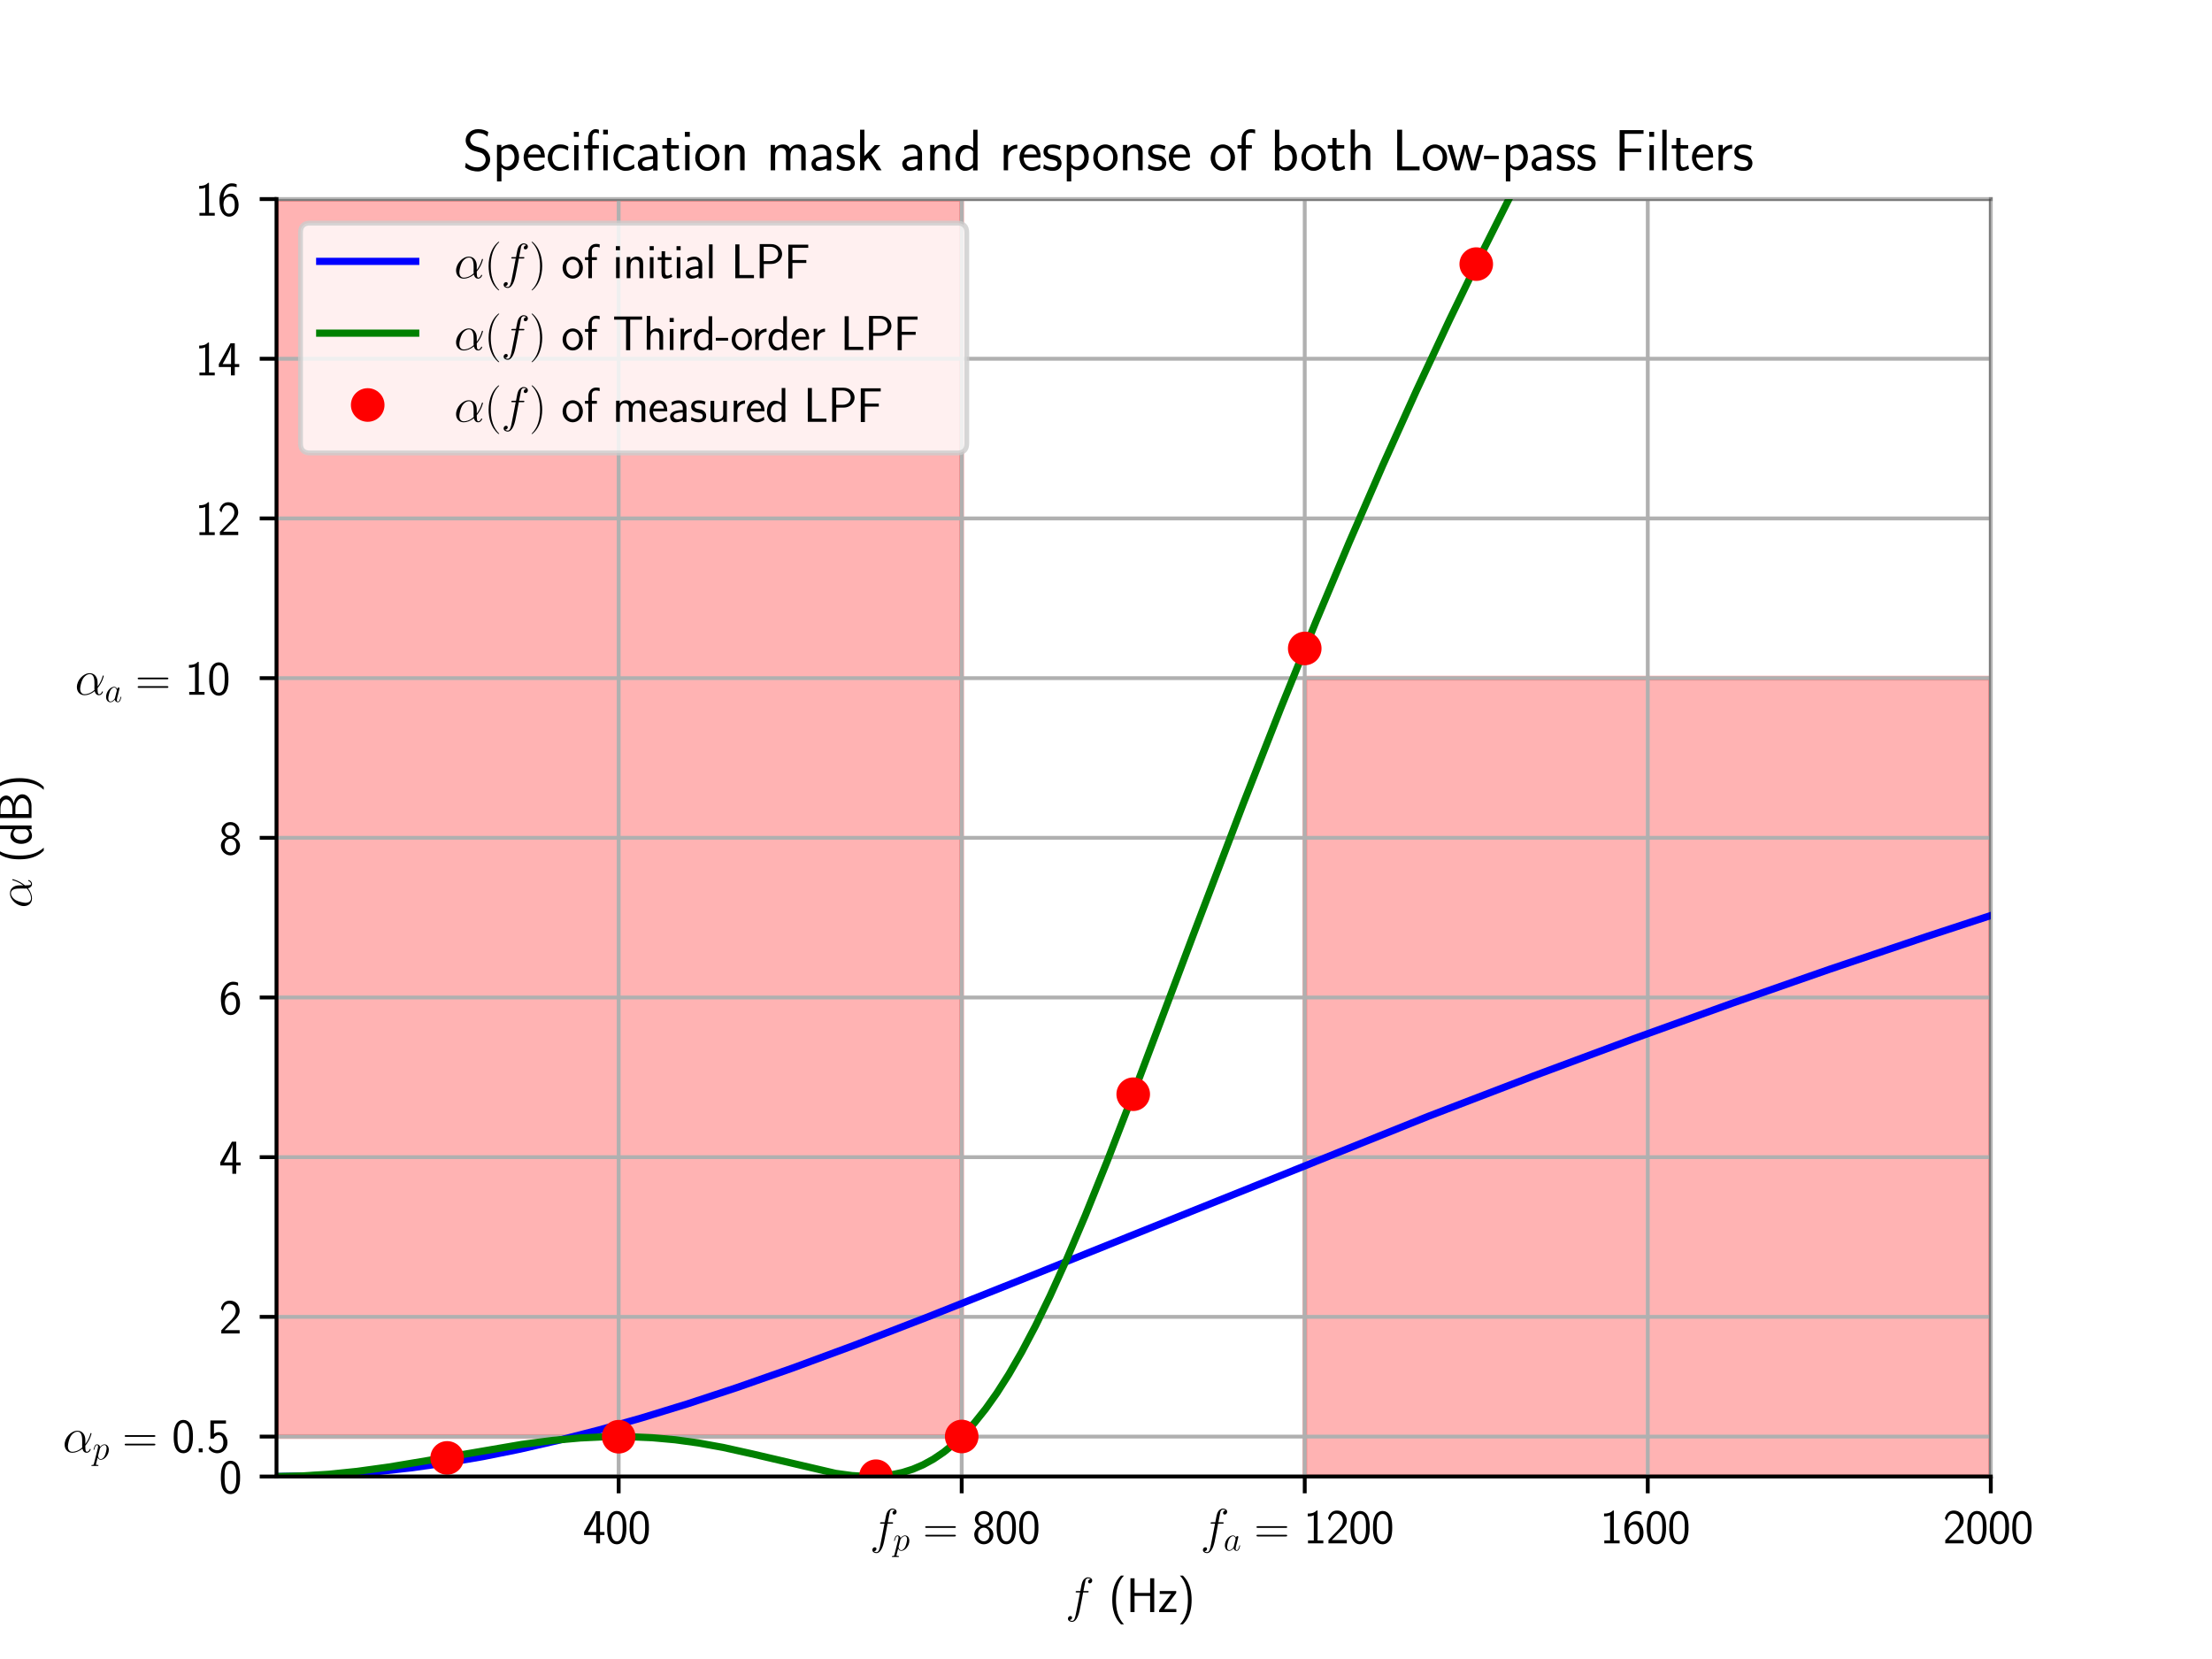 <?xml version="1.0" encoding="utf-8" standalone="no"?>
<!DOCTYPE svg PUBLIC "-//W3C//DTD SVG 1.1//EN"
  "http://www.w3.org/Graphics/SVG/1.1/DTD/svg11.dtd">
<svg xmlns:xlink="http://www.w3.org/1999/xlink" width="460.8pt" height="345.6pt" viewBox="0 0 460.8 345.6" xmlns="http://www.w3.org/2000/svg" version="1.1">
 <defs>
  <style type="text/css">*{stroke-linejoin: round; stroke-linecap: butt}</style>
 </defs>
 <g id="figure_1">
  <g id="patch_1">
   <path d="M 0 345.6 
L 460.8 345.6 
L 460.8 0 
L 0 0 
z
" style="fill: #ffffff"/>
  </g>
  <g id="axes_1">
   <g id="patch_2">
    <path d="M 57.6 307.584 
L 414.72 307.584 
L 414.72 41.472 
L 57.6 41.472 
z
" style="fill: #ffffff"/>
   </g>
   <g id="PolyCollection_1">
    <defs>
     <path id="m2a859bca05" d="M 57.6 -304.128 
L 57.6 -46.332 
L 200.341 -46.332 
L 200.341 -304.128 
L 200.341 -304.128 
L 57.6 -304.128 
z
" style="stroke: #ff0000; stroke-opacity: 0.3"/>
    </defs>
    <g clip-path="url(#pbd0e960447)">
     <use xlink:href="#m2a859bca05" x="0" y="345.6" style="fill: #ff0000; fill-opacity: 0.3; stroke: #ff0000; stroke-opacity: 0.3"/>
    </g>
   </g>
   <g id="PolyCollection_2">
    <defs>
     <path id="m3ab0d0b1d3" d="M 271.801 -38.016 
L 271.801 -204.336 
L 414.72 -204.336 
L 414.72 -38.016 
L 414.72 -38.016 
L 271.801 -38.016 
z
" style="stroke: #ff0000; stroke-opacity: 0.3"/>
    </defs>
    <g clip-path="url(#pbd0e960447)">
     <use xlink:href="#m3ab0d0b1d3" x="0" y="345.6" style="fill: #ff0000; fill-opacity: 0.3; stroke: #ff0000; stroke-opacity: 0.3"/>
    </g>
   </g>
   <g id="matplotlib.axis_1">
    <g id="xtick_1">
     <g id="line2d_1">
      <path d="M 128.881 307.584 
L 128.881 41.472 
" clip-path="url(#pbd0e960447)" style="fill: none; stroke: #b0b0b0; stroke-width: 0.8; stroke-linecap: square"/>
     </g>
     <g id="line2d_2">
      <defs>
       <path id="mc743a0dc75" d="M 0 0 
L 0 3.5 
" style="stroke: #000000; stroke-width: 0.8"/>
      </defs>
      <g>
       <use xlink:href="#mc743a0dc75" x="128.881" y="307.584" style="stroke: #000000; stroke-width: 0.8"/>
      </g>
     </g>
     <g id="text_1">
      <!-- 400 -->
      <g transform="translate(121.409 321.502) scale(0.1 -0.1)">
       <defs>
        <path id="CMSS17-34" d="M 2253 1088 
L 2835 1088 
L 2835 1477 
L 2253 1477 
L 2253 4192 
L 1690 4192 
L 166 1477 
L 166 1088 
L 1747 1088 
L 1747 0 
L 2253 0 
L 2253 1088 
z
M 659 1477 
C 1030 2127 1766 3439 1766 3885 
L 1766 1477 
L 659 1477 
z
" transform="scale(0.016)"/>
        <path id="CMSS17-30" d="M 2758 2044 
C 2758 2405 2752 3077 2490 3596 
C 2227 4096 1805 4229 1504 4229 
C 1069 4229 698 3975 506 3570 
C 301 3146 243 2709 243 2044 
C 243 1589 262 1031 493 543 
C 755 5 1197 -128 1498 -128 
C 1894 -128 2278 81 2496 518 
C 2720 974 2758 1474 2758 2044 
z
M 1498 261 
C 1011 261 864 811 819 995 
C 742 1310 730 1614 730 2114 
C 730 2506 730 2948 851 3297 
C 998 3701 1254 3840 1498 3840 
C 1971 3840 2125 3372 2176 3208 
C 2272 2873 2272 2481 2272 2114 
C 2272 1526 2272 261 1498 261 
z
" transform="scale(0.016)"/>
       </defs>
       <use xlink:href="#CMSS17-34" transform="scale(0.996)"/>
       <use xlink:href="#CMSS17-30" transform="translate(46.844 0) scale(0.996)"/>
       <use xlink:href="#CMSS17-30" transform="translate(93.687 0) scale(0.996)"/>
      </g>
     </g>
    </g>
    <g id="xtick_2">
     <g id="line2d_3">
      <path d="M 200.341 307.584 
L 200.341 41.472 
" clip-path="url(#pbd0e960447)" style="fill: none; stroke: #b0b0b0; stroke-width: 0.8; stroke-linecap: square"/>
     </g>
     <g id="line2d_4">
      <g>
       <use xlink:href="#mc743a0dc75" x="200.341" y="307.584" style="stroke: #000000; stroke-width: 0.8"/>
      </g>
     </g>
     <g id="text_2">
      <!-- $f_p =$ 800 -->
      <g transform="translate(181.209 321.502) scale(0.1 -0.1)">
       <defs>
        <path id="CMMI12-66" d="M 2854 2566 
C 2982 2566 3034 2566 3034 2688 
C 3034 2752 2982 2752 2867 2752 
L 2349 2752 
C 2470 3429 2560 3897 2611 4107 
C 2650 4265 2784 4416 2950 4416 
C 3085 4416 3219 4358 3283 4298 
C 3034 4272 2957 4082 2957 3969 
C 2957 3837 3053 3759 3174 3759 
C 3302 3759 3494 3870 3494 4119 
C 3494 4393 3226 4544 2944 4544 
C 2669 4544 2400 4334 2272 4078 
C 2157 3848 2093 3611 1946 2752 
L 1517 2752 
C 1395 2752 1331 2752 1331 2637 
C 1331 2566 1370 2566 1498 2566 
L 1907 2566 
C 1792 1976 1530 542 1382 -137 
C 1274 -689 1178 -1152 858 -1152 
C 838 -1152 653 -1152 538 -1031 
C 864 -1005 864 -726 864 -720 
C 864 -593 768 -517 646 -517 
C 518 -517 326 -625 326 -867 
C 326 -1140 608 -1280 858 -1280 
C 1510 -1280 1779 -118 1850 199 
C 1965 688 2278 2376 2310 2566 
L 2854 2566 
z
" transform="scale(0.016)"/>
        <path id="CMMI12-70" d="M 275 -789 
C 230 -980 205 -1031 -58 -1031 
C -134 -1031 -198 -1031 -198 -1152 
C -198 -1165 -192 -1216 -122 -1216 
C -38 -1216 51 -1216 134 -1216 
L 410 -1216 
C 544 -1216 870 -1216 1005 -1216 
C 1043 -1216 1120 -1216 1120 -1101 
C 1120 -1031 1075 -1031 966 -1031 
C 672 -1031 653 -987 653 -937 
C 653 -861 941 219 979 364 
C 1050 185 1222 -64 1555 -64 
C 2278 -64 3059 875 3059 1814 
C 3059 2401 2726 2816 2246 2816 
C 1837 2816 1491 2420 1421 2331 
C 1370 2650 1120 2816 864 2816 
C 678 2816 531 2727 410 2484 
C 294 2254 205 1865 205 1839 
C 205 1814 230 1782 275 1782 
C 326 1782 333 1788 371 1935 
C 467 2312 589 2689 845 2689 
C 992 2689 1043 2587 1043 2397 
C 1043 2245 1024 2181 998 2067 
L 275 -789 
z
M 1382 1993 
C 1427 2171 1606 2357 1709 2446 
C 1779 2510 1990 2689 2234 2689 
C 2515 2689 2643 2408 2643 2076 
C 2643 1769 2464 1047 2304 715 
C 2144 370 1850 64 1555 64 
C 1120 64 1050 613 1050 639 
C 1050 658 1062 709 1069 741 
L 1382 1993 
z
" transform="scale(0.016)"/>
        <path id="CMR17-3d" d="M 4115 2017 
C 4211 2017 4307 2017 4307 2125 
C 4307 2240 4198 2240 4090 2240 
L 512 2240 
C 403 2240 294 2240 294 2125 
C 294 2017 390 2017 486 2017 
L 4115 2017 
z
M 4090 896 
C 4198 896 4307 896 4307 1011 
C 4307 1119 4211 1119 4115 1119 
L 486 1119 
C 390 1119 294 1119 294 1011 
C 294 896 403 896 512 896 
L 4090 896 
z
" transform="scale(0.016)"/>
        <path id="CMSS17-38" d="M 1933 2222 
C 2419 2380 2669 2760 2669 3134 
C 2669 3722 2157 4229 1504 4229 
C 826 4229 333 3708 333 3144 
C 333 2780 576 2403 1069 2241 
C 442 1997 250 1512 250 1149 
C 250 446 819 -128 1498 -128 
C 2202 -128 2752 455 2752 1138 
C 2752 1557 2502 2000 1933 2222 
z
M 1504 2432 
C 1075 2432 787 2712 787 3136 
C 787 3566 1075 3840 1504 3840 
C 1901 3840 2214 3591 2214 3136 
C 2214 2687 1907 2432 1504 2432 
z
M 1504 267 
C 1139 267 749 517 749 1156 
C 749 1813 1184 2043 1498 2043 
C 1843 2043 2253 1800 2253 1156 
C 2253 491 1830 267 1504 267 
z
" transform="scale(0.016)"/>
       </defs>
       <use xlink:href="#CMMI12-66" transform="scale(0.996)"/>
       <use xlink:href="#CMMI12-70" transform="translate(48.083 -14.944) scale(0.697)"/>
       <use xlink:href="#CMR17-3d" transform="translate(110.527 0) scale(0.996)"/>
       <use xlink:href="#CMSS17-38" transform="translate(213.471 0) scale(0.996)"/>
       <use xlink:href="#CMSS17-30" transform="translate(260.314 0) scale(0.996)"/>
       <use xlink:href="#CMSS17-30" transform="translate(307.158 0) scale(0.996)"/>
      </g>
     </g>
    </g>
    <g id="xtick_3">
     <g id="line2d_5">
      <path d="M 271.801 307.584 
L 271.801 41.472 
" clip-path="url(#pbd0e960447)" style="fill: none; stroke: #b0b0b0; stroke-width: 0.8; stroke-linecap: square"/>
     </g>
     <g id="line2d_6">
      <g>
       <use xlink:href="#mc743a0dc75" x="271.801" y="307.584" style="stroke: #000000; stroke-width: 0.8"/>
      </g>
     </g>
     <g id="text_3">
      <!-- $f_a =$ 1200 -->
      <g transform="translate(250.071 321.502) scale(0.1 -0.1)">
       <defs>
        <path id="CMMI12-61" d="M 1926 760 
C 1894 651 1894 639 1805 517 
C 1664 338 1382 64 1082 64 
C 819 64 672 300 672 677 
C 672 1028 870 1743 992 2012 
C 1210 2459 1510 2689 1760 2689 
C 2182 2689 2266 2165 2266 2114 
C 2266 2108 2246 2024 2240 2012 
L 1926 760 
z
M 2336 2395 
C 2266 2561 2093 2816 1760 2816 
C 1037 2816 256 1884 256 939 
C 256 307 627 -64 1062 -64 
C 1414 -64 1715 211 1894 422 
C 1958 45 2259 -64 2451 -64 
C 2643 -64 2797 51 2912 281 
C 3014 498 3104 888 3104 913 
C 3104 945 3078 971 3040 971 
C 2982 971 2976 939 2950 843 
C 2854 466 2733 64 2470 64 
C 2285 64 2272 230 2272 358 
C 2272 505 2291 575 2349 824 
C 2394 984 2426 1124 2477 1309 
C 2714 2267 2771 2497 2771 2535 
C 2771 2625 2701 2695 2605 2695 
C 2400 2695 2349 2472 2336 2395 
z
" transform="scale(0.016)"/>
        <path id="CMSS17-31" d="M 1818 4288 
L 1696 4288 
C 1350 3940 947 3890 538 3890 
L 538 3520 
C 723 3520 1024 3520 1325 3667 
L 1325 369 
L 570 369 
L 570 0 
L 2573 0 
L 2573 369 
L 1818 369 
L 1818 4288 
z
" transform="scale(0.016)"/>
        <path id="CMSS17-32" d="M 1651 1357 
C 1830 1541 2099 1764 2285 1987 
C 2464 2204 2701 2511 2701 2957 
C 2701 3657 2227 4288 1421 4288 
C 787 4288 422 3893 250 3274 
L 499 2929 
C 640 3510 838 3880 1338 3880 
C 1888 3880 2195 3433 2195 2942 
C 2195 2355 1747 1901 1408 1563 
C 1030 1187 659 804 301 408 
L 301 0 
L 2701 0 
L 2701 433 
L 1613 433 
C 1536 433 1459 433 1382 433 
L 742 433 
L 742 439 
L 1651 1357 
z
" transform="scale(0.016)"/>
       </defs>
       <use xlink:href="#CMMI12-66" transform="scale(0.996)"/>
       <use xlink:href="#CMMI12-61" transform="translate(48.083 -14.944) scale(0.697)"/>
       <use xlink:href="#CMR17-3d" transform="translate(112.101 0) scale(0.996)"/>
       <use xlink:href="#CMSS17-31" transform="translate(215.045 0) scale(0.996)"/>
       <use xlink:href="#CMSS17-32" transform="translate(261.888 0) scale(0.996)"/>
       <use xlink:href="#CMSS17-30" transform="translate(308.732 0) scale(0.996)"/>
       <use xlink:href="#CMSS17-30" transform="translate(355.575 0) scale(0.996)"/>
      </g>
     </g>
    </g>
    <g id="xtick_4">
     <g id="line2d_7">
      <path d="M 343.26 307.584 
L 343.26 41.472 
" clip-path="url(#pbd0e960447)" style="fill: none; stroke: #b0b0b0; stroke-width: 0.8; stroke-linecap: square"/>
     </g>
     <g id="line2d_8">
      <g>
       <use xlink:href="#mc743a0dc75" x="343.26" y="307.584" style="stroke: #000000; stroke-width: 0.8"/>
      </g>
     </g>
     <g id="text_4">
      <!-- 1600 -->
      <g transform="translate(333.298 321.502) scale(0.1 -0.1)">
       <defs>
        <path id="CMSS17-36" d="M 2496 4101 
C 2227 4210 2035 4229 1856 4229 
C 1024 4229 250 3368 250 2006 
C 250 265 986 -128 1510 -128 
C 1798 -128 2086 -39 2362 280 
C 2643 617 2752 898 2752 1389 
C 2752 2179 2362 2880 1779 2880 
C 1357 2880 992 2657 768 2376 
C 832 3258 1254 3840 1862 3840 
C 2029 3840 2246 3816 2496 3710 
L 2496 4101 
z
M 774 1369 
C 774 1420 774 1452 781 1548 
C 781 2045 1069 2491 1536 2491 
C 1837 2491 1990 2332 2106 2135 
C 2240 1886 2246 1650 2246 1388 
C 2246 1140 2246 891 2099 637 
C 1978 439 1818 267 1510 267 
C 902 267 800 1114 774 1369 
z
" transform="scale(0.016)"/>
       </defs>
       <use xlink:href="#CMSS17-31" transform="scale(0.996)"/>
       <use xlink:href="#CMSS17-36" transform="translate(46.844 0) scale(0.996)"/>
       <use xlink:href="#CMSS17-30" transform="translate(93.687 0) scale(0.996)"/>
       <use xlink:href="#CMSS17-30" transform="translate(140.531 0) scale(0.996)"/>
      </g>
     </g>
    </g>
    <g id="xtick_5">
     <g id="line2d_9">
      <path d="M 414.72 307.584 
L 414.72 41.472 
" clip-path="url(#pbd0e960447)" style="fill: none; stroke: #b0b0b0; stroke-width: 0.8; stroke-linecap: square"/>
     </g>
     <g id="line2d_10">
      <g>
       <use xlink:href="#mc743a0dc75" x="414.72" y="307.584" style="stroke: #000000; stroke-width: 0.8"/>
      </g>
     </g>
     <g id="text_5">
      <!-- 2000 -->
      <g transform="translate(404.757 321.502) scale(0.1 -0.1)">
       <use xlink:href="#CMSS17-32" transform="scale(0.996)"/>
       <use xlink:href="#CMSS17-30" transform="translate(46.844 0) scale(0.996)"/>
       <use xlink:href="#CMSS17-30" transform="translate(93.687 0) scale(0.996)"/>
       <use xlink:href="#CMSS17-30" transform="translate(140.531 0) scale(0.996)"/>
      </g>
     </g>
    </g>
    <g id="text_6">
     <!-- $f$ (Hz) -->
     <g transform="translate(221.956 335.825) scale(0.1 -0.1)">
      <defs>
       <path id="CMSS17-28" d="M 1613 4768 
C 1267 4417 474 3601 474 1588 
C 474 -433 1267 -1243 1613 -1600 
L 2003 -1600 
C 1216 -784 960 357 960 1581 
C 960 2798 1203 3946 2003 4768 
L 1613 4768 
z
" transform="scale(0.016)"/>
       <path id="CMSS17-48" d="M 3674 4416 
L 3136 4416 
L 3136 2501 
L 1101 2501 
L 1101 4416 
L 563 4416 
L 563 0 
L 1101 0 
L 1101 2112 
L 3136 2112 
L 3136 0 
L 3674 0 
L 3674 4416 
z
" transform="scale(0.016)"/>
       <path id="CMSS17-7a" d="M 2400 2502 
L 2400 2750 
L 250 2750 
L 250 2368 
L 1069 2368 
C 1146 2368 1222 2368 1299 2368 
L 1747 2368 
L 166 261 
L 166 0 
L 2419 0 
L 2419 395 
L 1549 395 
C 1472 395 1395 395 1318 395 
L 826 395 
L 2400 2502 
z
" transform="scale(0.016)"/>
       <path id="CMSS17-29" d="M 723 -1600 
C 1069 -1249 1862 -433 1862 1581 
C 1862 3601 1069 4411 723 4768 
L 333 4768 
C 1120 3952 1376 2811 1376 1588 
C 1376 370 1133 -778 333 -1600 
L 723 -1600 
z
" transform="scale(0.016)"/>
      </defs>
      <use xlink:href="#CMMI12-66" transform="scale(0.996)"/>
      <use xlink:href="#CMSS17-28" transform="translate(89.949 0) scale(0.996)"/>
      <use xlink:href="#CMSS17-48" transform="translate(126.383 0) scale(0.996)"/>
      <use xlink:href="#CMSS17-7a" transform="translate(192.445 0) scale(0.996)"/>
      <use xlink:href="#CMSS17-29" transform="translate(233.123 0) scale(0.996)"/>
     </g>
    </g>
   </g>
   <g id="matplotlib.axis_2">
    <g id="ytick_1">
     <g id="line2d_11">
      <path d="M 57.6 307.584 
L 414.72 307.584 
" clip-path="url(#pbd0e960447)" style="fill: none; stroke: #b0b0b0; stroke-width: 0.8; stroke-linecap: square"/>
     </g>
     <g id="line2d_12">
      <defs>
       <path id="mb7d3ec2016" d="M 0 0 
L -3.5 0 
" style="stroke: #000000; stroke-width: 0.8"/>
      </defs>
      <g>
       <use xlink:href="#mb7d3ec2016" x="57.6" y="307.584" style="stroke: #000000; stroke-width: 0.8"/>
      </g>
     </g>
     <g id="text_7">
      <!-- 0 -->
      <g transform="translate(45.619 311.043) scale(0.1 -0.1)">
       <use xlink:href="#CMSS17-30" transform="scale(0.996)"/>
      </g>
     </g>
    </g>
    <g id="ytick_2">
     <g id="line2d_13">
      <path d="M 57.6 299.268 
L 414.72 299.268 
" clip-path="url(#pbd0e960447)" style="fill: none; stroke: #b0b0b0; stroke-width: 0.8; stroke-linecap: square"/>
     </g>
     <g id="line2d_14">
      <g>
       <use xlink:href="#mb7d3ec2016" x="57.6" y="299.268" style="stroke: #000000; stroke-width: 0.8"/>
      </g>
     </g>
     <g id="text_8">
      <!-- $\alpha_p =$ 0.5 -->
      <g transform="translate(13.055 302.534) scale(0.1 -0.1)">
       <defs>
        <path id="CMMI12-b" d="M 2963 1616 
C 2963 2235 2611 2815 1933 2815 
C 1094 2815 256 1902 256 996 
C 256 441 602 -64 1254 -64 
C 1651 -64 2125 89 2579 472 
C 2669 115 2867 -64 3142 -64 
C 3488 -64 3661 294 3661 377 
C 3661 434 3616 434 3597 434 
C 3546 434 3539 415 3520 364 
C 3462 204 3315 64 3162 64 
C 2963 64 2963 472 2963 862 
C 3616 1641 3770 2446 3770 2452 
C 3770 2510 3718 2510 3699 2510 
C 3642 2510 3635 2491 3610 2376 
C 3526 2095 3360 1597 2963 1073 
L 2963 1616 
z
M 2560 626 
C 1997 121 1491 64 1267 64 
C 813 64 685 466 685 766 
C 685 1040 826 1692 1024 2044 
C 1286 2491 1645 2688 1933 2688 
C 2554 2688 2554 1877 2554 1341 
C 2554 1182 2547 1016 2547 856 
C 2547 728 2554 696 2560 626 
z
" transform="scale(0.016)"/>
        <path id="CMSS17-2e" d="M 1088 510 
L 576 510 
L 576 0 
L 1088 0 
L 1088 510 
z
" transform="scale(0.016)"/>
        <path id="CMSS17-35" d="M 934 3752 
L 2502 3752 
L 2502 4160 
L 467 4160 
L 467 1781 
L 896 1781 
C 1011 2046 1248 2240 1555 2240 
C 1843 2240 2163 1989 2163 1266 
C 2163 493 1709 267 1376 267 
C 966 267 589 512 422 851 
L 218 499 
C 512 49 992 -128 1376 -128 
C 2118 -128 2701 497 2701 1253 
C 2701 2030 2182 2629 1562 2629 
C 1338 2629 1120 2553 934 2399 
L 934 3752 
z
" transform="scale(0.016)"/>
       </defs>
       <use xlink:href="#CMMI12-b" transform="scale(0.996)"/>
       <use xlink:href="#CMMI12-70" transform="translate(62.047 -14.944) scale(0.697)"/>
       <use xlink:href="#CMR17-3d" transform="translate(124.49 0) scale(0.996)"/>
       <use xlink:href="#CMSS17-30" transform="translate(227.434 0) scale(0.996)"/>
       <use xlink:href="#CMSS17-2e" transform="translate(274.278 0) scale(0.996)"/>
       <use xlink:href="#CMSS17-35" transform="translate(300.302 0) scale(0.996)"/>
      </g>
     </g>
    </g>
    <g id="ytick_3">
     <g id="line2d_15">
      <path d="M 57.6 274.32 
L 414.72 274.32 
" clip-path="url(#pbd0e960447)" style="fill: none; stroke: #b0b0b0; stroke-width: 0.8; stroke-linecap: square"/>
     </g>
     <g id="line2d_16">
      <g>
       <use xlink:href="#mb7d3ec2016" x="57.6" y="274.32" style="stroke: #000000; stroke-width: 0.8"/>
      </g>
     </g>
     <g id="text_9">
      <!-- 2 -->
      <g transform="translate(45.619 277.779) scale(0.1 -0.1)">
       <use xlink:href="#CMSS17-32" transform="scale(0.996)"/>
      </g>
     </g>
    </g>
    <g id="ytick_4">
     <g id="line2d_17">
      <path d="M 57.6 241.056 
L 414.72 241.056 
" clip-path="url(#pbd0e960447)" style="fill: none; stroke: #b0b0b0; stroke-width: 0.8; stroke-linecap: square"/>
     </g>
     <g id="line2d_18">
      <g>
       <use xlink:href="#mb7d3ec2016" x="57.6" y="241.056" style="stroke: #000000; stroke-width: 0.8"/>
      </g>
     </g>
     <g id="text_10">
      <!-- 4 -->
      <g transform="translate(45.619 244.515) scale(0.1 -0.1)">
       <use xlink:href="#CMSS17-34" transform="scale(0.996)"/>
      </g>
     </g>
    </g>
    <g id="ytick_5">
     <g id="line2d_19">
      <path d="M 57.6 207.792 
L 414.72 207.792 
" clip-path="url(#pbd0e960447)" style="fill: none; stroke: #b0b0b0; stroke-width: 0.8; stroke-linecap: square"/>
     </g>
     <g id="line2d_20">
      <g>
       <use xlink:href="#mb7d3ec2016" x="57.6" y="207.792" style="stroke: #000000; stroke-width: 0.8"/>
      </g>
     </g>
     <g id="text_11">
      <!-- 6 -->
      <g transform="translate(45.619 211.251) scale(0.1 -0.1)">
       <use xlink:href="#CMSS17-36" transform="scale(0.996)"/>
      </g>
     </g>
    </g>
    <g id="ytick_6">
     <g id="line2d_21">
      <path d="M 57.6 174.528 
L 414.72 174.528 
" clip-path="url(#pbd0e960447)" style="fill: none; stroke: #b0b0b0; stroke-width: 0.8; stroke-linecap: square"/>
     </g>
     <g id="line2d_22">
      <g>
       <use xlink:href="#mb7d3ec2016" x="57.6" y="174.528" style="stroke: #000000; stroke-width: 0.8"/>
      </g>
     </g>
     <g id="text_12">
      <!-- 8 -->
      <g transform="translate(45.619 177.987) scale(0.1 -0.1)">
       <use xlink:href="#CMSS17-38" transform="scale(0.996)"/>
      </g>
     </g>
    </g>
    <g id="ytick_7">
     <g id="line2d_23">
      <path d="M 57.6 141.264 
L 414.72 141.264 
" clip-path="url(#pbd0e960447)" style="fill: none; stroke: #b0b0b0; stroke-width: 0.8; stroke-linecap: square"/>
     </g>
     <g id="line2d_24">
      <g>
       <use xlink:href="#mb7d3ec2016" x="57.6" y="141.264" style="stroke: #000000; stroke-width: 0.8"/>
      </g>
     </g>
     <g id="text_13">
      <!-- $\alpha_a =$ 10 -->
      <g transform="translate(15.608 144.723) scale(0.1 -0.1)">
       <use xlink:href="#CMMI12-b" transform="scale(0.996)"/>
       <use xlink:href="#CMMI12-61" transform="translate(62.047 -14.944) scale(0.697)"/>
       <use xlink:href="#CMR17-3d" transform="translate(126.064 0) scale(0.996)"/>
       <use xlink:href="#CMSS17-31" transform="translate(229.008 0) scale(0.996)"/>
       <use xlink:href="#CMSS17-30" transform="translate(275.852 0) scale(0.996)"/>
      </g>
     </g>
    </g>
    <g id="ytick_8">
     <g id="line2d_25">
      <path d="M 57.6 108 
L 414.72 108 
" clip-path="url(#pbd0e960447)" style="fill: none; stroke: #b0b0b0; stroke-width: 0.8; stroke-linecap: square"/>
     </g>
     <g id="line2d_26">
      <g>
       <use xlink:href="#mb7d3ec2016" x="57.6" y="108" style="stroke: #000000; stroke-width: 0.8"/>
      </g>
     </g>
     <g id="text_14">
      <!-- 12 -->
      <g transform="translate(40.637 111.459) scale(0.1 -0.1)">
       <use xlink:href="#CMSS17-31" transform="scale(0.996)"/>
       <use xlink:href="#CMSS17-32" transform="translate(46.844 0) scale(0.996)"/>
      </g>
     </g>
    </g>
    <g id="ytick_9">
     <g id="line2d_27">
      <path d="M 57.6 74.736 
L 414.72 74.736 
" clip-path="url(#pbd0e960447)" style="fill: none; stroke: #b0b0b0; stroke-width: 0.8; stroke-linecap: square"/>
     </g>
     <g id="line2d_28">
      <g>
       <use xlink:href="#mb7d3ec2016" x="57.6" y="74.736" style="stroke: #000000; stroke-width: 0.8"/>
      </g>
     </g>
     <g id="text_15">
      <!-- 14 -->
      <g transform="translate(40.637 78.195) scale(0.1 -0.1)">
       <use xlink:href="#CMSS17-31" transform="scale(0.996)"/>
       <use xlink:href="#CMSS17-34" transform="translate(46.844 0) scale(0.996)"/>
      </g>
     </g>
    </g>
    <g id="ytick_10">
     <g id="line2d_29">
      <path d="M 57.6 41.472 
L 414.72 41.472 
" clip-path="url(#pbd0e960447)" style="fill: none; stroke: #b0b0b0; stroke-width: 0.8; stroke-linecap: square"/>
     </g>
     <g id="line2d_30">
      <g>
       <use xlink:href="#mb7d3ec2016" x="57.6" y="41.472" style="stroke: #000000; stroke-width: 0.8"/>
      </g>
     </g>
     <g id="text_16">
      <!-- 16 -->
      <g transform="translate(40.637 44.931) scale(0.1 -0.1)">
       <use xlink:href="#CMSS17-31" transform="scale(0.996)"/>
       <use xlink:href="#CMSS17-36" transform="translate(46.844 0) scale(0.996)"/>
      </g>
     </g>
    </g>
    <g id="text_17">
     <!-- $\alpha$ (dB) -->
     <g transform="translate(6.564 189.162) rotate(-90) scale(0.1 -0.1)">
      <defs>
       <path id="CMSS17-64" d="M 2611 4416 
L 2138 4416 
L 2138 2438 
C 1939 2603 1613 2756 1254 2756 
C 672 2756 211 2131 211 1347 
C 211 562 666 -64 1235 -64 
C 1677 -64 1971 172 2125 306 
L 2125 -13 
L 2611 -13 
L 2611 4416 
z
M 2125 836 
C 2125 747 2125 653 1926 482 
C 1798 375 1645 325 1498 325 
C 1152 325 698 576 698 1340 
C 698 2134 1210 2368 1562 2368 
C 1798 2368 1990 2254 2125 2065 
L 2125 836 
z
" transform="scale(0.016)"/>
       <path id="CMSS17-42" d="M 570 4416 
L 570 0 
L 2163 0 
C 3034 0 3667 574 3667 1200 
C 3667 1685 3251 2176 2502 2317 
C 3334 2558 3501 3040 3501 3313 
C 3501 3883 2874 4416 1997 4416 
L 570 4416 
z
M 1088 2496 
L 1088 4059 
L 1824 4059 
C 2483 4059 3002 3724 3002 3306 
C 3002 2926 2592 2496 1766 2496 
L 1088 2496 
z
M 1088 357 
L 1088 2107 
L 1939 2107 
C 2630 2107 3162 1679 3162 1206 
C 3162 772 2694 357 1984 357 
L 1088 357 
z
" transform="scale(0.016)"/>
      </defs>
      <use xlink:href="#CMMI12-b" transform="scale(0.996)"/>
      <use xlink:href="#CMSS17-28" transform="translate(93.91 0) scale(0.996)"/>
      <use xlink:href="#CMSS17-64" transform="translate(130.344 0) scale(0.996)"/>
      <use xlink:href="#CMSS17-42" transform="translate(178.549 0) scale(0.996)"/>
      <use xlink:href="#CMSS17-29" transform="translate(240.887 0) scale(0.996)"/>
     </g>
    </g>
   </g>
   <g id="line2d_31">
    <path d="M 57.6 307.584 
L 64.567 307.467 
L 71.535 307.13 
L 78.681 306.558 
L 85.827 305.762 
L 93.151 304.721 
L 100.654 303.431 
L 108.336 301.885 
L 116.376 300.042 
L 124.772 297.889 
L 133.705 295.368 
L 143.173 292.464 
L 153.535 289.049 
L 164.968 285.042 
L 177.831 280.293 
L 193.016 274.442 
L 212.668 266.619 
L 297.526 232.556 
L 319.5 224.134 
L 340.402 216.36 
L 360.768 209.021 
L 381.134 201.919 
L 401.5 195.052 
L 414.72 190.719 
L 414.72 190.719 
" clip-path="url(#pbd0e960447)" style="fill: none; stroke: #0000ff; stroke-width: 1.5; stroke-linecap: square"/>
   </g>
   <g id="line2d_32">
    <path d="M 57.6 307.584 
L 62.959 307.465 
L 68.498 307.117 
L 74.393 306.515 
L 81.003 305.606 
L 89.4 304.206 
L 108.694 300.898 
L 115.125 300.069 
L 120.842 299.554 
L 126.023 299.306 
L 131.025 299.291 
L 135.848 299.499 
L 140.672 299.934 
L 145.495 300.594 
L 150.676 301.533 
L 156.572 302.843 
L 174.079 306.928 
L 177.474 307.388 
L 180.511 307.577 
L 183.19 307.519 
L 185.692 307.235 
L 188.014 306.74 
L 190.158 306.059 
L 192.302 305.141 
L 194.445 303.966 
L 196.589 302.515 
L 198.733 300.773 
L 200.877 298.729 
L 203.021 296.375 
L 205.343 293.472 
L 207.665 290.203 
L 210.167 286.282 
L 212.846 281.641 
L 215.705 276.22 
L 218.742 269.979 
L 222.136 262.489 
L 226.066 253.252 
L 230.711 241.737 
L 236.785 226.032 
L 248.576 194.749 
L 258.938 167.558 
L 266.798 147.546 
L 274.123 129.505 
L 281.09 112.926 
L 288.058 96.919 
L 295.025 81.474 
L 301.992 66.57 
L 308.96 52.184 
L 316.106 37.937 
L 323.43 23.839 
L 330.755 10.22 
L 336.98 -1 
L 336.98 -1 
" clip-path="url(#pbd0e960447)" style="fill: none; stroke: #008000; stroke-width: 1.5; stroke-linecap: square"/>
   </g>
   <g id="line2d_33">
    <defs>
     <path id="m7c2d826a82" d="M 0 3 
C 0.796 3 1.559 2.684 2.121 2.121 
C 2.684 1.559 3 0.796 3 0 
C 3 -0.796 2.684 -1.559 2.121 -2.121 
C 1.559 -2.684 0.796 -3 0 -3 
C -0.796 -3 -1.559 -2.684 -2.121 -2.121 
C -2.684 -1.559 -3 -0.796 -3 0 
C -3 0.796 -2.684 1.559 -2.121 2.121 
C -1.559 2.684 -0.796 3 0 3 
z
" style="stroke: #ff0000"/>
    </defs>
    <g clip-path="url(#pbd0e960447)">
     <use xlink:href="#m7c2d826a82" x="93.151" y="303.708" style="fill: #ff0000; stroke: #ff0000"/>
     <use xlink:href="#m7c2d826a82" x="128.881" y="299.296" style="fill: #ff0000; stroke: #ff0000"/>
     <use xlink:href="#m7c2d826a82" x="182.476" y="307.523" style="fill: #ff0000; stroke: #ff0000"/>
     <use xlink:href="#m7c2d826a82" x="200.341" y="299.248" style="fill: #ff0000; stroke: #ff0000"/>
     <use xlink:href="#m7c2d826a82" x="236.071" y="227.946" style="fill: #ff0000; stroke: #ff0000"/>
     <use xlink:href="#m7c2d826a82" x="271.801" y="135.084" style="fill: #ff0000; stroke: #ff0000"/>
     <use xlink:href="#m7c2d826a82" x="307.53" y="55.018" style="fill: #ff0000; stroke: #ff0000"/>
    </g>
   </g>
   <g id="patch_3">
    <path d="M 57.6 307.584 
L 57.6 41.472 
" style="fill: none; stroke: #000000; stroke-width: 0.8; stroke-linejoin: miter; stroke-linecap: square"/>
   </g>
   <g id="patch_4">
    <path d="M 414.72 307.584 
L 414.72 41.472 
" style="fill: none; opacity: 0.3; stroke: #000000; stroke-width: 0.8; stroke-linejoin: miter; stroke-linecap: square"/>
   </g>
   <g id="patch_5">
    <path d="M 57.6 307.584 
L 414.72 307.584 
" style="fill: none; stroke: #000000; stroke-width: 0.8; stroke-linejoin: miter; stroke-linecap: square"/>
   </g>
   <g id="patch_6">
    <path d="M 57.6 41.472 
L 414.72 41.472 
" style="fill: none; opacity: 0.3; stroke: #000000; stroke-width: 0.8; stroke-linejoin: miter; stroke-linecap: square"/>
   </g>
   <g id="text_18">
    <!-- Specification mask and response of both Low-pass Filters -->
    <g transform="translate(96.368 35.472) scale(0.12 -0.12)">
     <defs>
      <path id="CMSS17-53" d="M 2797 4169 
C 2515 4334 2208 4480 1690 4480 
C 864 4480 333 3879 333 3266 
C 333 3025 403 2753 653 2475 
C 902 2196 1184 2121 1542 2033 
C 1690 1994 1939 1924 1984 1906 
C 2342 1767 2515 1444 2515 1140 
C 2515 742 2202 318 1645 318 
C 1453 318 890 318 358 819 
L 269 318 
C 794 -64 1363 -128 1651 -128 
C 2438 -128 3002 488 3002 1186 
C 3002 1440 2925 1763 2656 2061 
C 2394 2347 2163 2410 1638 2549 
C 1338 2626 1146 2677 986 2873 
C 877 3013 819 3146 819 3317 
C 819 3673 1126 4060 1690 4060 
C 1971 4060 2336 4002 2707 3660 
L 2797 4169 
z
" transform="scale(0.016)"/>
      <path id="CMSS17-70" d="M 966 333 
C 1178 129 1466 -5 1773 -5 
C 2368 -5 2880 603 2880 1412 
C 2880 2159 2496 2816 1946 2816 
C 1626 2816 1242 2702 954 2472 
L 954 2765 
L 480 2765 
L 480 -1216 
L 966 -1216 
L 966 333 
z
M 966 2100 
C 1018 2176 1235 2415 1587 2415 
C 2035 2415 2394 1960 2394 1412 
C 2394 787 1958 384 1530 384 
C 1402 384 1267 415 1139 523 
C 966 674 966 768 966 857 
L 966 2100 
z
" transform="scale(0.016)"/>
      <path id="CMSS17-65" d="M 2502 1377 
C 2502 1590 2490 2003 2285 2345 
C 2061 2713 1696 2816 1421 2816 
C 755 2816 192 2188 192 1375 
C 192 582 774 -64 1510 -64 
C 1798 -64 2150 19 2470 248 
C 2470 274 2458 414 2451 420 
C 2451 433 2432 630 2432 656 
C 2125 407 1773 325 1517 325 
C 1107 325 666 667 646 1377 
L 2502 1377 
z
M 698 1728 
C 781 2084 1062 2421 1421 2421 
C 1517 2421 1965 2421 2080 1728 
L 698 1728 
z
" transform="scale(0.016)"/>
      <path id="CMSS17-63" d="M 2464 2541 
C 2464 2585 2170 2714 2093 2739 
C 1882 2816 1613 2816 1542 2816 
C 710 2816 211 2093 211 1363 
C 211 595 768 -64 1517 -64 
C 1946 -64 2253 76 2502 242 
L 2464 664 
C 2189 453 1869 337 1523 337 
C 1024 337 698 774 698 1369 
C 698 1831 909 2414 1549 2414 
C 1901 2414 2099 2343 2394 2145 
L 2464 2541 
z
" transform="scale(0.016)"/>
      <path id="CMSS17-69" d="M 979 4183 
L 442 4183 
L 442 3648 
L 979 3648 
L 979 4183 
z
M 947 2739 
L 474 2739 
L 474 0 
L 947 0 
L 947 2739 
z
" transform="scale(0.016)"/>
      <path id="CMSS17-c" d="M 2752 4416 
L 2240 4416 
L 2240 3906 
L 2752 3906 
L 2752 4416 
z
M 2733 2737 
L 2259 2737 
L 2259 0 
L 2733 0 
L 2733 2737 
z
M 1075 2368 
L 1773 2368 
L 1773 2737 
L 1062 2737 
L 1062 3578 
C 1062 3919 1216 4092 1421 4092 
C 1542 4092 1664 4056 1773 3992 
L 1773 4410 
C 1722 4428 1574 4480 1421 4480 
C 941 4480 602 3993 602 3372 
L 602 2737 
L 160 2737 
L 160 2368 
L 602 2368 
L 602 0 
L 1075 0 
L 1075 2368 
z
" transform="scale(0.016)"/>
      <path id="CMSS17-61" d="M 2406 1791 
C 2406 2392 1978 2808 1402 2808 
C 1120 2808 813 2757 461 2553 
L 499 2135 
C 659 2248 934 2432 1395 2432 
C 1722 2432 1920 2180 1920 1782 
L 1920 1536 
C 896 1536 256 1238 256 726 
C 256 461 416 -64 947 -64 
C 1043 -64 1562 -64 1933 217 
L 1933 -19 
L 2406 -19 
L 2406 1791 
z
M 1920 816 
C 1920 701 1920 548 1728 434 
C 1562 325 1350 325 1261 325 
C 941 325 723 511 723 744 
C 723 1211 1722 1211 1920 1211 
L 1920 816 
z
" transform="scale(0.016)"/>
      <path id="CMSS17-74" d="M 1069 2368 
L 1901 2368 
L 1901 2737 
L 1069 2737 
L 1069 3520 
L 614 3520 
L 614 2737 
L 109 2737 
L 109 2368 
L 602 2368 
L 602 749 
C 602 384 685 -64 1107 -64 
C 1427 -64 1722 25 2003 172 
L 1901 548 
C 1747 414 1562 337 1363 337 
C 1082 337 1069 696 1069 856 
L 1069 2368 
z
" transform="scale(0.016)"/>
      <path id="CMSS17-6f" d="M 2829 1356 
C 2829 2176 2221 2816 1504 2816 
C 768 2816 173 2157 173 1356 
C 173 544 787 -64 1498 -64 
C 2227 -64 2829 563 2829 1356 
z
M 1504 337 
C 1050 337 659 709 659 1408 
C 659 2151 1114 2427 1498 2427 
C 1914 2427 2342 2126 2342 1408 
C 2342 683 1926 337 1504 337 
z
" transform="scale(0.016)"/>
      <path id="CMSS17-6e" d="M 2618 1877 
C 2618 2283 2522 2816 1798 2816 
C 1389 2816 1120 2606 941 2389 
L 941 2758 
L 474 2758 
L 474 0 
L 960 0 
L 960 1559 
C 960 1964 1114 2428 1549 2428 
C 2112 2428 2131 2048 2131 1829 
L 2131 0 
L 2618 0 
L 2618 1877 
z
" transform="scale(0.016)"/>
      <path id="CMSS17-6d" d="M 4288 1877 
C 4288 2308 4179 2816 3462 2816 
C 2982 2816 2694 2516 2566 2331 
C 2451 2670 2182 2816 1798 2816 
C 1363 2816 1088 2568 941 2389 
L 941 2758 
L 474 2758 
L 474 0 
L 960 0 
L 960 1559 
C 960 1939 1101 2428 1555 2428 
C 2138 2428 2138 2016 2138 1829 
L 2138 0 
L 2624 0 
L 2624 1559 
C 2624 1939 2765 2428 3219 2428 
C 3802 2428 3802 2016 3802 1829 
L 3802 0 
L 4288 0 
L 4288 1877 
z
" transform="scale(0.016)"/>
      <path id="CMSS17-73" d="M 2061 2627 
C 1683 2807 1389 2807 1197 2807 
C 742 2807 198 2648 198 2003 
C 198 1359 902 1218 1094 1179 
C 1389 1122 1715 1058 1715 740 
C 1715 337 1254 337 1171 337 
C 915 337 563 407 243 638 
L 166 210 
C 531 0 883 -64 1178 -64 
C 1965 -64 2163 416 2163 781 
C 2163 1094 1984 1305 1862 1401 
C 1651 1568 1574 1587 1050 1696 
C 960 1709 646 1779 646 2066 
C 646 2432 1050 2432 1139 2432 
C 1555 2432 1811 2303 1984 2208 
L 2061 2627 
z
" transform="scale(0.016)"/>
      <path id="CMSS17-6b" d="M 1696 1688 
L 2688 2739 
L 2074 2739 
L 954 1554 
L 954 4416 
L 480 4416 
L 480 0 
L 947 0 
L 947 892 
L 1376 1344 
L 2278 0 
L 2822 0 
L 1696 1688 
z
" transform="scale(0.016)"/>
      <path id="CMSS17-72" d="M 954 1363 
C 954 1965 1395 2368 1958 2368 
L 1958 2789 
C 1549 2789 1165 2585 934 2253 
L 934 2758 
L 480 2758 
L 480 0 
L 954 0 
L 954 1363 
z
" transform="scale(0.016)"/>
      <path id="CMSS17-66" d="M 1075 2368 
L 1722 2368 
L 1722 2737 
L 1062 2737 
L 1062 3559 
C 1062 4014 1408 4092 1606 4092 
C 1670 4092 1850 4092 2080 4009 
L 2080 4429 
C 1933 4461 1754 4480 1613 4480 
C 1018 4480 602 3993 602 3359 
L 602 2737 
L 160 2737 
L 160 2368 
L 602 2368 
L 602 0 
L 1075 0 
L 1075 2368 
z
" transform="scale(0.016)"/>
      <path id="CMSS17-62" d="M 954 4416 
L 480 4416 
L 480 -13 
L 966 -13 
L 966 274 
C 1210 38 1504 -64 1766 -64 
C 2381 -64 2880 549 2880 1352 
C 2880 2086 2496 2756 1926 2756 
C 1523 2756 1165 2591 954 2419 
L 954 4416 
z
M 966 2046 
C 1107 2222 1306 2368 1587 2368 
C 1965 2368 2394 2097 2394 1352 
C 2394 558 1882 325 1530 325 
C 1402 325 1267 356 1139 464 
C 966 615 966 709 966 797 
L 966 2046 
z
" transform="scale(0.016)"/>
      <path id="CMSS17-68" d="M 2618 1891 
C 2618 2292 2522 2820 1798 2820 
C 1395 2820 1133 2623 947 2407 
L 947 4448 
L 474 4448 
L 474 32 
L 960 32 
L 960 1573 
C 960 1973 1114 2432 1549 2432 
C 2112 2432 2131 2056 2131 1839 
L 2131 32 
L 2618 32 
L 2618 1891 
z
" transform="scale(0.016)"/>
      <path id="CMSS17-4c" d="M 1670 414 
C 1594 414 1517 414 1440 414 
L 1101 414 
L 1101 4416 
L 563 4416 
L 563 0 
L 3002 0 
L 3002 414 
L 1670 414 
z
" transform="scale(0.016)"/>
      <path id="CMSS17-77" d="M 4013 2752 
L 3526 2752 
L 3187 1601 
C 3117 1358 2918 685 2893 371 
L 2886 371 
C 2874 564 2765 1024 2586 1633 
L 2259 2752 
L 1818 2752 
L 1498 1658 
C 1338 1101 1216 627 1203 371 
L 1197 371 
C 1171 749 909 1633 870 1773 
L 582 2752 
L 83 2752 
L 915 0 
L 1402 0 
C 1734 1096 1990 1943 2010 2370 
C 2022 2160 2131 1707 2195 1484 
L 2618 0 
L 3181 0 
L 4013 2752 
z
" transform="scale(0.016)"/>
      <path id="CMSS17-2d" d="M 1664 1216 
L 1664 1585 
L 64 1585 
L 64 1216 
L 1664 1216 
z
" transform="scale(0.016)"/>
      <path id="CMSS17-46" d="M 2918 1984 
L 2918 2373 
L 1101 2373 
L 1101 3968 
L 1882 3968 
C 1958 3968 2035 3968 2112 3968 
L 3168 3968 
L 3168 4375 
L 563 4375 
L 563 -32 
L 1101 -32 
L 1101 1984 
L 2918 1984 
z
" transform="scale(0.016)"/>
      <path id="CMSS17-6c" d="M 947 4416 
L 474 4416 
L 474 0 
L 947 0 
L 947 4416 
z
" transform="scale(0.016)"/>
     </defs>
     <use xlink:href="#CMSS17-53" transform="scale(0.996)"/>
     <use xlink:href="#CMSS17-70" transform="translate(52.049 0) scale(0.996)"/>
     <use xlink:href="#CMSS17-65" transform="translate(102.856 0) scale(0.996)"/>
     <use xlink:href="#CMSS17-63" transform="translate(144.495 0) scale(0.996)"/>
     <use xlink:href="#CMSS17-69" transform="translate(186.134 0) scale(0.996)"/>
     <use xlink:href="#CMSS17-c" transform="translate(208.314 0) scale(0.996)"/>
     <use xlink:href="#CMSS17-63" transform="translate(258.441 0) scale(0.996)"/>
     <use xlink:href="#CMSS17-61" transform="translate(300.08 0) scale(0.996)"/>
     <use xlink:href="#CMSS17-74" transform="translate(345.002 0) scale(0.996)"/>
     <use xlink:href="#CMSS17-69" transform="translate(378.833 0) scale(0.996)"/>
     <use xlink:href="#CMSS17-6f" transform="translate(401.014 0) scale(0.996)"/>
     <use xlink:href="#CMSS17-6e" transform="translate(447.858 0) scale(0.996)"/>
     <use xlink:href="#CMSS17-6d" transform="translate(527.292 0) scale(0.996)"/>
     <use xlink:href="#CMSS17-61" transform="translate(601.521 0) scale(0.996)"/>
     <use xlink:href="#CMSS17-73" transform="translate(646.443 0) scale(0.996)"/>
     <use xlink:href="#CMSS17-6b" transform="translate(682.356 0) scale(0.996)"/>
     <use xlink:href="#CMSS17-61" transform="translate(759.188 0) scale(0.996)"/>
     <use xlink:href="#CMSS17-6e" transform="translate(804.11 0) scale(0.996)"/>
     <use xlink:href="#CMSS17-64" transform="translate(852.315 0) scale(0.996)"/>
     <use xlink:href="#CMSS17-72" transform="translate(931.749 0) scale(0.996)"/>
     <use xlink:href="#CMSS17-65" transform="translate(963.659 0) scale(0.996)"/>
     <use xlink:href="#CMSS17-73" transform="translate(1005.298 0) scale(0.996)"/>
     <use xlink:href="#CMSS17-70" transform="translate(1041.211 0) scale(0.996)"/>
     <use xlink:href="#CMSS17-6f" transform="translate(1092.018 0) scale(0.996)"/>
     <use xlink:href="#CMSS17-6e" transform="translate(1138.862 0) scale(0.996)"/>
     <use xlink:href="#CMSS17-73" transform="translate(1187.067 0) scale(0.996)"/>
     <use xlink:href="#CMSS17-65" transform="translate(1222.981 0) scale(0.996)"/>
     <use xlink:href="#CMSS17-6f" transform="translate(1295.849 0) scale(0.996)"/>
     <use xlink:href="#CMSS17-66" transform="translate(1342.692 0) scale(0.996)"/>
     <use xlink:href="#CMSS17-62" transform="translate(1402.548 0) scale(0.996)"/>
     <use xlink:href="#CMSS17-6f" transform="translate(1453.355 0) scale(0.996)"/>
     <use xlink:href="#CMSS17-74" transform="translate(1500.199 0) scale(0.996)"/>
     <use xlink:href="#CMSS17-68" transform="translate(1534.03 0) scale(0.996)"/>
     <use xlink:href="#CMSS17-4c" transform="translate(1613.465 0) scale(0.996)"/>
     <use xlink:href="#CMSS17-6f" transform="translate(1664.152 0) scale(0.996)"/>
     <use xlink:href="#CMSS17-77" transform="translate(1708.393 0) scale(0.996)"/>
     <use xlink:href="#CMSS17-2d" transform="translate(1772.212 0) scale(0.996)"/>
     <use xlink:href="#CMSS17-70" transform="translate(1803.441 0) scale(0.996)"/>
     <use xlink:href="#CMSS17-61" transform="translate(1851.646 0) scale(0.996)"/>
     <use xlink:href="#CMSS17-73" transform="translate(1896.568 0) scale(0.996)"/>
     <use xlink:href="#CMSS17-73" transform="translate(1932.482 0) scale(0.996)"/>
     <use xlink:href="#CMSS17-46" transform="translate(1999.625 0) scale(0.996)"/>
     <use xlink:href="#CMSS17-69" transform="translate(2052.914 0) scale(0.996)"/>
     <use xlink:href="#CMSS17-6c" transform="translate(2075.095 0) scale(0.996)"/>
     <use xlink:href="#CMSS17-74" transform="translate(2097.276 0) scale(0.996)"/>
     <use xlink:href="#CMSS17-65" transform="translate(2131.107 0) scale(0.996)"/>
     <use xlink:href="#CMSS17-72" transform="translate(2172.746 0) scale(0.996)"/>
     <use xlink:href="#CMSS17-73" transform="translate(2204.656 0) scale(0.996)"/>
    </g>
   </g>
   <g id="legend_1">
    <g id="patch_7">
     <path d="M 64.6 94.36 
L 199.399 94.36 
Q 201.399 94.36 201.399 92.36 
L 201.399 48.472 
Q 201.399 46.472 199.399 46.472 
L 64.6 46.472 
Q 62.6 46.472 62.6 48.472 
L 62.6 92.36 
Q 62.6 94.36 64.6 94.36 
z
" style="fill: #ffffff; opacity: 0.8; stroke: #cccccc; stroke-linejoin: miter"/>
    </g>
    <g id="line2d_34">
     <path d="M 66.6 54.444 
L 76.6 54.444 
L 86.6 54.444 
" style="fill: none; stroke: #0000ff; stroke-width: 1.5; stroke-linecap: square"/>
    </g>
    <g id="text_19">
     <!-- $\alpha(f)$ of initial LPF -->
     <g transform="translate(94.6 57.944) scale(0.1 -0.1)">
      <defs>
       <path id="CMR17-28" d="M 1958 -1561 
C 1958 -1555 1958 -1542 1939 -1523 
C 1645 -1224 858 -407 858 1581 
C 858 3569 1632 4379 1946 4697 
C 1946 4704 1958 4717 1958 4736 
C 1958 4755 1939 4768 1914 4768 
C 1843 4768 1299 4296 986 3594 
C 666 2887 576 2199 576 1588 
C 576 1128 621 351 1005 -471 
C 1312 -1135 1837 -1600 1914 -1600 
C 1946 -1600 1958 -1587 1958 -1561 
z
" transform="scale(0.016)"/>
       <path id="CMR17-29" d="M 1683 1581 
C 1683 2040 1638 2817 1254 3639 
C 947 4303 422 4768 346 4768 
C 326 4768 301 4761 301 4729 
C 301 4717 307 4710 314 4697 
C 621 4378 1402 3568 1402 1584 
C 1402 -407 627 -1217 314 -1537 
C 307 -1549 301 -1556 301 -1568 
C 301 -1600 326 -1600 346 -1600 
C 416 -1600 960 -1128 1274 -426 
C 1594 281 1683 969 1683 1581 
z
" transform="scale(0.016)"/>
       <path id="CMSS17-50" d="M 2106 1856 
C 2874 1856 3501 2453 3501 3158 
C 3501 3850 2899 4453 2067 4453 
L 570 4453 
L 570 0 
L 1107 0 
L 1107 1856 
L 2106 1856 
z
M 1926 4096 
C 2669 4096 2995 3627 2995 3157 
C 2995 2720 2694 2226 1926 2226 
L 1094 2226 
L 1094 4096 
L 1926 4096 
z
" transform="scale(0.016)"/>
      </defs>
      <use xlink:href="#CMMI12-b" transform="scale(0.996)"/>
      <use xlink:href="#CMR17-28" transform="translate(62.681 0) scale(0.996)"/>
      <use xlink:href="#CMMI12-66" transform="translate(97.962 0) scale(0.996)"/>
      <use xlink:href="#CMR17-29" transform="translate(156.682 0) scale(0.996)"/>
      <use xlink:href="#CMSS17-6f" transform="translate(223.192 0) scale(0.996)"/>
      <use xlink:href="#CMSS17-66" transform="translate(270.036 0) scale(0.996)"/>
      <use xlink:href="#CMSS17-69" transform="translate(329.891 0) scale(0.996)"/>
      <use xlink:href="#CMSS17-6e" transform="translate(352.072 0) scale(0.996)"/>
      <use xlink:href="#CMSS17-69" transform="translate(400.277 0) scale(0.996)"/>
      <use xlink:href="#CMSS17-74" transform="translate(422.458 0) scale(0.996)"/>
      <use xlink:href="#CMSS17-69" transform="translate(456.289 0) scale(0.996)"/>
      <use xlink:href="#CMSS17-61" transform="translate(478.47 0) scale(0.996)"/>
      <use xlink:href="#CMSS17-6c" transform="translate(523.392 0) scale(0.996)"/>
      <use xlink:href="#CMSS17-4c" transform="translate(576.802 0) scale(0.996)"/>
      <use xlink:href="#CMSS17-50" transform="translate(627.489 0) scale(0.996)"/>
      <use xlink:href="#CMSS17-46" transform="translate(687.224 0) scale(0.996)"/>
     </g>
    </g>
    <g id="line2d_35">
     <path d="M 66.6 69.407 
L 76.6 69.407 
L 86.6 69.407 
" style="fill: none; stroke: #008000; stroke-width: 1.5; stroke-linecap: square"/>
    </g>
    <g id="text_20">
     <!-- $\alpha(f)$ of Third-order LPF -->
     <g transform="translate(94.6 72.907) scale(0.1 -0.1)">
      <defs>
       <path id="CMSS17-54" d="M 2317 3968 
L 2848 3968 
C 2925 3968 3002 3968 3078 3968 
L 3878 3968 
L 3878 4376 
L 218 4376 
L 218 3968 
L 1018 3968 
C 1094 3968 1171 3968 1248 3968 
L 1779 3968 
L 1779 -32 
L 2317 -32 
L 2317 3968 
z
" transform="scale(0.016)"/>
      </defs>
      <use xlink:href="#CMMI12-b" transform="scale(0.996)"/>
      <use xlink:href="#CMR17-28" transform="translate(62.681 0) scale(0.996)"/>
      <use xlink:href="#CMMI12-66" transform="translate(97.962 0) scale(0.996)"/>
      <use xlink:href="#CMR17-29" transform="translate(156.682 0) scale(0.996)"/>
      <use xlink:href="#CMSS17-6f" transform="translate(223.192 0) scale(0.996)"/>
      <use xlink:href="#CMSS17-66" transform="translate(270.036 0) scale(0.996)"/>
      <use xlink:href="#CMSS17-54" transform="translate(329.891 0) scale(0.996)"/>
      <use xlink:href="#CMSS17-68" transform="translate(393.711 0) scale(0.996)"/>
      <use xlink:href="#CMSS17-69" transform="translate(441.916 0) scale(0.996)"/>
      <use xlink:href="#CMSS17-72" transform="translate(464.096 0) scale(0.996)"/>
      <use xlink:href="#CMSS17-64" transform="translate(496.006 0) scale(0.996)"/>
      <use xlink:href="#CMSS17-2d" transform="translate(544.211 0) scale(0.996)"/>
      <use xlink:href="#CMSS17-6f" transform="translate(575.44 0) scale(0.996)"/>
      <use xlink:href="#CMSS17-72" transform="translate(619.681 0) scale(0.996)"/>
      <use xlink:href="#CMSS17-64" transform="translate(651.591 0) scale(0.996)"/>
      <use xlink:href="#CMSS17-65" transform="translate(699.796 0) scale(0.996)"/>
      <use xlink:href="#CMSS17-72" transform="translate(741.435 0) scale(0.996)"/>
      <use xlink:href="#CMSS17-4c" transform="translate(804.574 0) scale(0.996)"/>
      <use xlink:href="#CMSS17-50" transform="translate(855.261 0) scale(0.996)"/>
      <use xlink:href="#CMSS17-46" transform="translate(914.997 0) scale(0.996)"/>
     </g>
    </g>
    <g id="line2d_36">
     <g>
      <use xlink:href="#m7c2d826a82" x="76.6" y="84.369" style="fill: #ff0000; stroke: #ff0000"/>
     </g>
    </g>
    <g id="text_21">
     <!-- $\alpha(f)$ of measured LPF -->
     <g transform="translate(94.6 87.869) scale(0.1 -0.1)">
      <defs>
       <path id="CMSS17-75" d="M 2618 2739 
L 2131 2739 
L 2131 972 
C 2131 498 1786 306 1421 306 
C 998 306 960 447 960 709 
L 960 2739 
L 474 2739 
L 474 678 
C 474 179 646 -64 1088 -64 
C 1306 -64 1798 -13 2144 306 
L 2144 0 
L 2618 0 
L 2618 2739 
z
" transform="scale(0.016)"/>
      </defs>
      <use xlink:href="#CMMI12-b" transform="scale(0.996)"/>
      <use xlink:href="#CMR17-28" transform="translate(62.681 0) scale(0.996)"/>
      <use xlink:href="#CMMI12-66" transform="translate(97.962 0) scale(0.996)"/>
      <use xlink:href="#CMR17-29" transform="translate(156.682 0) scale(0.996)"/>
      <use xlink:href="#CMSS17-6f" transform="translate(223.192 0) scale(0.996)"/>
      <use xlink:href="#CMSS17-66" transform="translate(270.036 0) scale(0.996)"/>
      <use xlink:href="#CMSS17-6d" transform="translate(329.891 0) scale(0.996)"/>
      <use xlink:href="#CMSS17-65" transform="translate(404.121 0) scale(0.996)"/>
      <use xlink:href="#CMSS17-61" transform="translate(445.759 0) scale(0.996)"/>
      <use xlink:href="#CMSS17-73" transform="translate(490.681 0) scale(0.996)"/>
      <use xlink:href="#CMSS17-75" transform="translate(526.595 0) scale(0.996)"/>
      <use xlink:href="#CMSS17-72" transform="translate(574.8 0) scale(0.996)"/>
      <use xlink:href="#CMSS17-65" transform="translate(606.71 0) scale(0.996)"/>
      <use xlink:href="#CMSS17-64" transform="translate(648.348 0) scale(0.996)"/>
      <use xlink:href="#CMSS17-4c" transform="translate(727.783 0) scale(0.996)"/>
      <use xlink:href="#CMSS17-50" transform="translate(778.47 0) scale(0.996)"/>
      <use xlink:href="#CMSS17-46" transform="translate(838.205 0) scale(0.996)"/>
     </g>
    </g>
   </g>
  </g>
 </g>
 <defs>
  <clipPath id="pbd0e960447">
   <rect x="57.6" y="41.472" width="357.12" height="266.112"/>
  </clipPath>
 </defs>
</svg>

